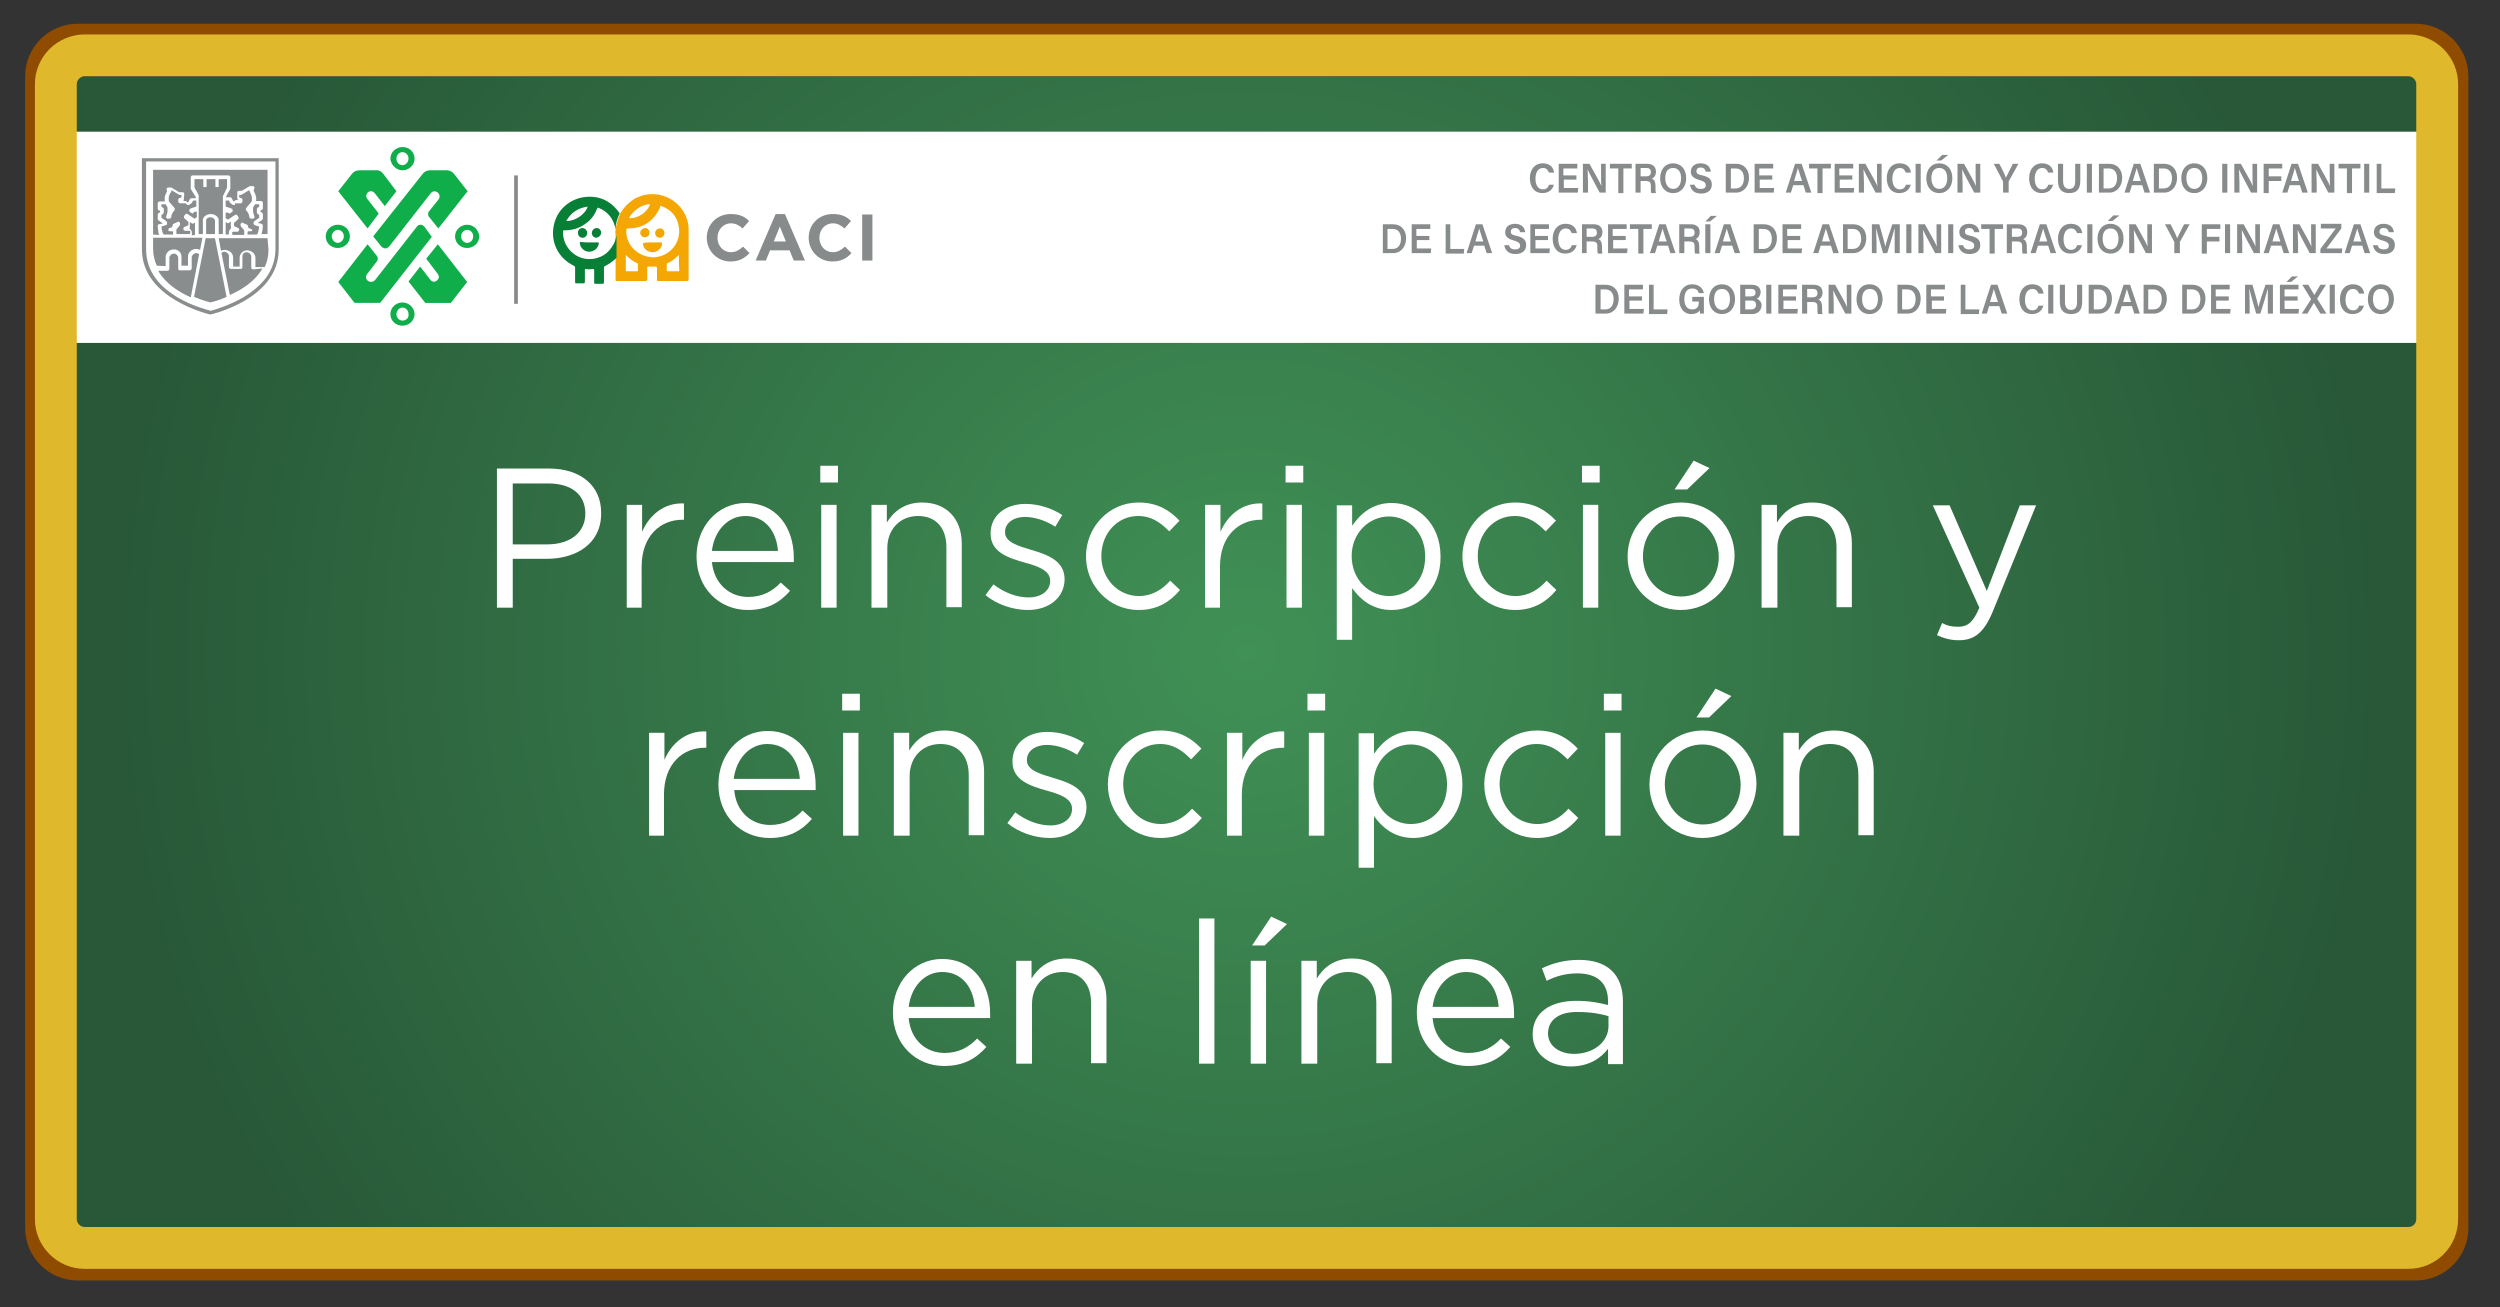 <?xml version="1.0" encoding="utf-8"?>
<!-- Generator: Adobe Illustrator 24.0.1, SVG Export Plug-In . SVG Version: 6.00 Build 0)  -->
<svg version="1.1" id="Capa_1" xmlns="http://www.w3.org/2000/svg" xmlns:xlink="http://www.w3.org/1999/xlink" x="0px" y="0px"
	 viewBox="0 0 537.3 281" style="enable-background:new 0 0 537.3 281;" xml:space="preserve">
<rect x="0" y="0" width="537.3" height="281" fill="#333333" stroke="none"/>
<style type="text/css">
	.st0{fill:none;stroke:#8F4B00;stroke-width:7;stroke-miterlimit:10;}
	.st1{fill:url(#SVGID_1_);}
	.st2{fill:#FFFFFF;}
	.st3{fill:#888B8C;}
	.st4{fill:none;stroke:#E0B82B;stroke-width:9;stroke-miterlimit:10;}
	.st5{fill:#F4A602;}
	.st6{fill:#077F37;}
	.st7{fill:#10AE4B;}
	.st8{fill:#898D8D;}
</style>
<path class="st0" d="M519.2,271.7H16.7c-4.3,0-7.8-3.5-7.8-7.8V16.4c0-4.3,3.5-7.8,7.8-7.8h502.5c4.3,0,7.8,3.5,7.8,7.8v247.6
	C527,268.2,523.5,271.7,519.2,271.7z"/>
<radialGradient id="SVGID_1_" cx="36.448" cy="132.786" r="318.377" gradientTransform="matrix(0.763 0 0 0.731 240.207 43.163)" gradientUnits="userSpaceOnUse">
	<stop  offset="0" style="stop-color:#409156"/>
	<stop  offset="1" style="stop-color:#285838"/>
</radialGradient>
<rect x="16.3" y="16.5" class="st1" width="503.5" height="247.5"/>
<rect x="16.3" y="28.3" class="st2" width="503.5" height="45.4"/>
<g>
	<path class="st3" d="M334,39.5c-0.2,1.1-1,2-2.5,2c-1.8,0-2.7-1.4-2.7-3.2c0-1.7,0.9-3.2,2.8-3.2c1.5,0,2.3,0.9,2.4,2h-1.1
		c-0.2-0.5-0.5-1-1.3-1c-1.1,0-1.6,1.1-1.6,2.3c0,1.1,0.4,2.3,1.6,2.3c0.9,0,1.2-0.6,1.3-1H334z"/>
	<path class="st3" d="M338.9,38.6h-2.8v1.8h3.1l-0.1,1H335v-6.2h4v1h-3v1.5h2.8V38.6z"/>
	<path class="st3" d="M340.2,41.4v-6.2h1.4c0.8,1.4,2.3,4.1,2.6,4.8h0c-0.1-0.7-0.1-1.7-0.1-2.8v-2h1v6.2h-1.3
		c-0.7-1.3-2.3-4.3-2.6-5h0c0,0.6,0.1,1.8,0.1,2.9v2.1H340.2z"/>
	<path class="st3" d="M347.8,36.2H346v-1h4.7v1h-1.8v5.3h-1.1V36.2z"/>
	<path class="st3" d="M352.6,38.8v2.6h-1.1v-6.2h2.5c1.3,0,1.9,0.7,1.9,1.7c0,0.8-0.4,1.3-0.9,1.5c0.4,0.1,0.8,0.5,0.8,1.6v0.3
		c0,0.4,0,0.9,0.1,1.2h-1c-0.1-0.3-0.1-0.7-0.1-1.4v-0.1c0-0.8-0.2-1.1-1.2-1.1H352.6z M352.6,37.9h1.1c0.8,0,1.1-0.3,1.1-0.9
		c0-0.6-0.3-0.9-1-0.9h-1.2V37.9z"/>
	<path class="st3" d="M362.4,38.3c0,1.7-1,3.2-2.8,3.2c-1.8,0-2.8-1.4-2.8-3.2c0-1.8,1-3.2,2.8-3.2
		C361.3,35.1,362.4,36.4,362.4,38.3z M357.9,38.3c0,1.3,0.6,2.3,1.7,2.3c1.2,0,1.7-1.1,1.7-2.3c0-1.2-0.5-2.2-1.7-2.2
		C358.4,36.1,357.9,37,357.9,38.3z"/>
	<path class="st3" d="M364.2,39.6c0.1,0.7,0.6,1,1.3,1c0.8,0,1.1-0.3,1.1-0.8c0-0.5-0.3-0.8-1.3-1.1c-1.5-0.4-1.9-1-1.9-1.8
		c0-1,0.7-1.8,2.1-1.8c1.5,0,2.1,0.9,2.2,1.8h-1.1c-0.1-0.4-0.3-0.9-1.1-0.9c-0.6,0-0.9,0.3-0.9,0.8c0,0.5,0.3,0.7,1.3,0.9
		c1.7,0.4,2,1.1,2,2c0,1.1-0.8,1.9-2.3,1.9c-1.5,0-2.2-0.8-2.4-1.9H364.2z"/>
	<path class="st3" d="M370.9,35.2h2.2c1.7,0,2.8,1.2,2.8,3c0,1.8-1.1,3.2-2.8,3.2h-2.2V35.2z M372,40.5h1c1.2,0,1.8-0.9,1.8-2.2
		c0-1.1-0.5-2.1-1.8-2.1H372V40.5z"/>
	<path class="st3" d="M381,38.6h-2.8v1.8h3.1l-0.1,1h-4.1v-6.2h4v1h-3v1.5h2.8V38.6z"/>
	<path class="st3" d="M385.4,39.8l-0.5,1.6h-1.1l2-6.2h1.4l2.1,6.2h-1.2l-0.5-1.6H385.4z M387.3,38.9c-0.5-1.4-0.7-2.3-0.9-2.8h0
		c-0.1,0.6-0.5,1.6-0.8,2.8H387.3z"/>
	<path class="st3" d="M390.6,36.2h-1.8v-1h4.7v1h-1.8v5.3h-1.1V36.2z"/>
	<path class="st3" d="M398.2,38.6h-2.8v1.8h3.1l-0.1,1h-4.1v-6.2h4v1h-3v1.5h2.8V38.6z"/>
	<path class="st3" d="M399.5,41.4v-6.2h1.4c0.8,1.4,2.3,4.1,2.6,4.8h0c-0.1-0.7-0.1-1.7-0.1-2.8v-2h1v6.2h-1.3
		c-0.7-1.3-2.3-4.3-2.6-5h0c0,0.6,0.1,1.8,0.1,2.9v2.1H399.5z"/>
	<path class="st3" d="M410.7,39.5c-0.2,1.1-1,2-2.5,2c-1.8,0-2.7-1.4-2.7-3.2c0-1.7,0.9-3.2,2.8-3.2c1.5,0,2.3,0.9,2.4,2h-1.1
		c-0.2-0.5-0.5-1-1.3-1c-1.1,0-1.6,1.1-1.6,2.3c0,1.1,0.4,2.3,1.6,2.3c0.9,0,1.2-0.6,1.3-1H410.7z"/>
	<path class="st3" d="M412.8,35.2v6.2h-1.1v-6.2H412.8z"/>
	<path class="st3" d="M419.6,38.3c0,1.7-1,3.2-2.8,3.2c-1.8,0-2.8-1.4-2.8-3.2c0-1.8,1-3.2,2.8-3.2
		C418.5,35.1,419.6,36.4,419.6,38.3z M415.1,38.3c0,1.3,0.6,2.3,1.7,2.3c1.2,0,1.7-1.1,1.7-2.3c0-1.2-0.5-2.2-1.7-2.2
		C415.6,36.1,415.1,37,415.1,38.3z M418.7,33.3l-1.5,1.2h-1l1.2-1.2H418.7z"/>
	<path class="st3" d="M420.7,41.4v-6.2h1.4c0.8,1.4,2.3,4.1,2.6,4.8h0c-0.1-0.7-0.1-1.7-0.1-2.8v-2h1v6.2h-1.3
		c-0.7-1.3-2.3-4.3-2.6-5h0c0,0.6,0.1,1.8,0.1,2.9v2.1H420.7z"/>
	<path class="st3" d="M430.5,41.4v-2.2c0-0.1,0-0.1,0-0.2l-2-3.8h1.2c0.5,1,1.2,2.3,1.4,3c0.3-0.6,1-2,1.5-3h1.2l-2.1,3.8
		c0,0,0,0.1,0,0.2v2.2H430.5z"/>
	<path class="st3" d="M441.3,39.5c-0.2,1.1-1,2-2.5,2c-1.8,0-2.7-1.4-2.7-3.2c0-1.7,0.9-3.2,2.8-3.2c1.5,0,2.3,0.9,2.4,2h-1.1
		c-0.2-0.5-0.5-1-1.3-1c-1.1,0-1.6,1.1-1.6,2.3c0,1.1,0.4,2.3,1.6,2.3c0.9,0,1.2-0.6,1.3-1H441.3z"/>
	<path class="st3" d="M443.4,35.2v3.7c0,1.3,0.6,1.7,1.3,1.7c0.8,0,1.3-0.4,1.3-1.7v-3.7h1.1v3.7c0,2.1-1.1,2.6-2.4,2.6
		c-1.3,0-2.4-0.6-2.4-2.6v-3.7H443.4z"/>
	<path class="st3" d="M449.6,35.2v6.2h-1.1v-6.2H449.6z"/>
	<path class="st3" d="M451.1,35.2h2.2c1.7,0,2.8,1.2,2.8,3c0,1.8-1.1,3.2-2.8,3.2h-2.2V35.2z M452.2,40.5h1c1.2,0,1.8-0.9,1.8-2.2
		c0-1.1-0.5-2.1-1.8-2.1h-1.1V40.5z"/>
	<path class="st3" d="M458.2,39.8l-0.5,1.6h-1.1l2-6.2h1.4l2.1,6.2h-1.2l-0.5-1.6H458.2z M460.1,38.9c-0.5-1.4-0.7-2.3-0.9-2.8h0
		c-0.1,0.6-0.5,1.6-0.8,2.8H460.1z"/>
	<path class="st3" d="M462.9,35.2h2.2c1.7,0,2.8,1.2,2.8,3c0,1.8-1.1,3.2-2.8,3.2h-2.2V35.2z M464,40.5h1c1.2,0,1.8-0.9,1.8-2.2
		c0-1.1-0.5-2.1-1.8-2.1H464V40.5z"/>
	<path class="st3" d="M474.4,38.3c0,1.7-1,3.2-2.8,3.2c-1.8,0-2.8-1.4-2.8-3.2c0-1.8,1-3.2,2.8-3.2
		C473.3,35.1,474.4,36.4,474.4,38.3z M469.9,38.3c0,1.3,0.6,2.3,1.7,2.3c1.2,0,1.7-1.1,1.7-2.3c0-1.2-0.5-2.2-1.7-2.2
		C470.4,36.1,469.9,37,469.9,38.3z"/>
	<path class="st3" d="M478.7,35.2v6.2h-1.1v-6.2H478.7z"/>
	<path class="st3" d="M480.2,41.4v-6.2h1.4c0.8,1.4,2.3,4.1,2.6,4.8h0c-0.1-0.7-0.1-1.7-0.1-2.8v-2h1v6.2h-1.3
		c-0.7-1.3-2.3-4.3-2.6-5h0c0,0.6,0.1,1.8,0.1,2.9v2.1H480.2z"/>
	<path class="st3" d="M486.5,35.2h4v1h-2.9v1.7h2.7v1h-2.7v2.6h-1.1V35.2z"/>
	<path class="st3" d="M492.1,39.8l-0.5,1.6h-1.1l2-6.2h1.4l2.1,6.2h-1.2l-0.5-1.6H492.1z M494.1,38.9c-0.5-1.4-0.7-2.3-0.9-2.8h0
		c-0.1,0.6-0.5,1.6-0.8,2.8H494.1z"/>
	<path class="st3" d="M496.8,41.4v-6.2h1.4c0.8,1.4,2.3,4.1,2.6,4.8h0c-0.1-0.7-0.1-1.7-0.1-2.8v-2h1v6.2h-1.3
		c-0.7-1.3-2.3-4.3-2.6-5h0c0,0.6,0.1,1.8,0.1,2.9v2.1H496.8z"/>
	<path class="st3" d="M504.4,36.2h-1.8v-1h4.7v1h-1.8v5.3h-1.1V36.2z"/>
	<path class="st3" d="M509.2,35.2v6.2h-1.1v-6.2H509.2z"/>
	<path class="st3" d="M510.7,35.2h1.1v5.3h3l-0.1,1h-3.9V35.2z"/>
	<path class="st3" d="M297.2,48.2h2.2c1.7,0,2.8,1.2,2.8,3c0,1.8-1.1,3.2-2.8,3.2h-2.2V48.2z M298.3,53.5h1c1.2,0,1.8-0.9,1.8-2.2
		c0-1.1-0.5-2.1-1.8-2.1h-1.1V53.5z"/>
	<path class="st3" d="M307.3,51.6h-2.8v1.8h3.1l-0.1,1h-4.1v-6.2h4v1h-3v1.5h2.8V51.6z"/>
	<path class="st3" d="M310.6,48.2h1.1v5.3h3l-0.1,1h-3.9V48.2z"/>
	<path class="st3" d="M316.8,52.8l-0.5,1.6h-1.1l2-6.2h1.4l2.1,6.2h-1.2l-0.5-1.6H316.8z M318.8,51.9c-0.5-1.4-0.7-2.3-0.9-2.8h0
		c-0.1,0.6-0.5,1.6-0.8,2.8H318.8z"/>
	<path class="st3" d="M324.3,52.6c0.1,0.7,0.6,1,1.3,1c0.8,0,1.1-0.3,1.1-0.8c0-0.5-0.3-0.8-1.3-1.1c-1.5-0.4-1.9-1-1.9-1.8
		c0-1,0.7-1.8,2.1-1.8c1.5,0,2.1,0.9,2.2,1.8h-1.1c-0.1-0.4-0.3-0.9-1.1-0.9c-0.6,0-0.9,0.3-0.9,0.8c0,0.5,0.3,0.7,1.3,0.9
		c1.7,0.4,2,1.1,2,2c0,1.1-0.8,1.9-2.3,1.9c-1.5,0-2.2-0.8-2.4-1.9H324.3z"/>
	<path class="st3" d="M332.8,51.6h-2.8v1.8h3.1l-0.1,1h-4.1v-6.2h4v1h-3v1.5h2.8V51.6z"/>
	<path class="st3" d="M338.9,52.5c-0.2,1.1-1,2-2.5,2c-1.8,0-2.7-1.4-2.7-3.2c0-1.7,0.9-3.2,2.8-3.2c1.5,0,2.3,0.9,2.4,2h-1.1
		c-0.2-0.5-0.5-1-1.3-1c-1.1,0-1.6,1.1-1.6,2.3c0,1.1,0.4,2.3,1.6,2.3c0.9,0,1.2-0.6,1.3-1H338.9z"/>
	<path class="st3" d="M341,51.8v2.6H340v-6.2h2.5c1.3,0,1.9,0.7,1.9,1.7c0,0.8-0.4,1.3-0.9,1.5c0.4,0.1,0.8,0.5,0.8,1.6v0.3
		c0,0.4,0,0.9,0.1,1.2h-1c-0.1-0.3-0.1-0.7-0.1-1.4v-0.1c0-0.8-0.2-1.1-1.2-1.1H341z M341,50.9h1.1c0.8,0,1.1-0.3,1.1-0.9
		c0-0.6-0.3-0.9-1-0.9H341V50.9z"/>
	<path class="st3" d="M349.5,51.6h-2.8v1.8h3.1l-0.1,1h-4.1v-6.2h4v1h-3v1.5h2.8V51.6z"/>
	<path class="st3" d="M352.1,49.2h-1.8v-1h4.7v1h-1.8v5.3h-1.1V49.2z"/>
	<path class="st3" d="M356.2,52.8l-0.5,1.6h-1.1l2-6.2h1.4l2.1,6.2H359l-0.5-1.6H356.2z M358.2,51.9c-0.5-1.4-0.7-2.3-0.9-2.8h0
		c-0.1,0.6-0.5,1.6-0.8,2.8H358.2z"/>
	<path class="st3" d="M362,51.8v2.6h-1.1v-6.2h2.5c1.3,0,1.9,0.7,1.9,1.7c0,0.8-0.4,1.3-0.9,1.5c0.4,0.1,0.8,0.5,0.8,1.6v0.3
		c0,0.4,0,0.9,0.1,1.2h-1c-0.1-0.3-0.1-0.7-0.1-1.4v-0.1c0-0.8-0.2-1.1-1.2-1.1H362z M362,50.9h1.1c0.8,0,1.1-0.3,1.1-0.9
		c0-0.6-0.3-0.9-1-0.9H362V50.9z"/>
	<path class="st3" d="M367.6,48.2v6.2h-1.1v-6.2H367.6z M369,46.4l-1.5,1.2h-1l1.2-1.2H369z"/>
	<path class="st3" d="M370.1,52.8l-0.5,1.6h-1.1l2-6.2h1.4l2.1,6.2h-1.2l-0.5-1.6H370.1z M372,51.9c-0.5-1.4-0.7-2.3-0.9-2.8h0
		c-0.1,0.6-0.5,1.6-0.8,2.8H372z"/>
	<path class="st3" d="M376.9,48.2h2.2c1.7,0,2.8,1.2,2.8,3c0,1.8-1.1,3.2-2.8,3.2h-2.2V48.2z M378,53.5h1c1.2,0,1.8-0.9,1.8-2.2
		c0-1.1-0.5-2.1-1.8-2.1H378V53.5z"/>
	<path class="st3" d="M387,51.6h-2.8v1.8h3.1l-0.1,1h-4.1v-6.2h4v1h-3v1.5h2.8V51.6z"/>
	<path class="st3" d="M391.3,52.8l-0.5,1.6h-1.1l2-6.2h1.4l2.1,6.2h-1.2l-0.5-1.6H391.3z M393.3,51.9c-0.5-1.4-0.7-2.3-0.9-2.8h0
		c-0.1,0.6-0.5,1.6-0.8,2.8H393.3z"/>
	<path class="st3" d="M396.1,48.2h2.2c1.7,0,2.8,1.2,2.8,3c0,1.8-1.1,3.2-2.8,3.2h-2.2V48.2z M397.2,53.5h1c1.2,0,1.8-0.9,1.8-2.2
		c0-1.1-0.5-2.1-1.8-2.1h-1.1V53.5z"/>
	<path class="st3" d="M407.2,52c0-1.1,0-2.3,0-3h0c-0.3,1.2-1,3.5-1.6,5.4h-0.9c-0.5-1.7-1.2-4.2-1.5-5.4h0c0,0.7,0.1,2,0.1,3.1v2.3
		h-1v-6.2h1.6c0.5,1.7,1.1,3.9,1.3,4.8h0c0.1-0.7,0.9-3.1,1.5-4.8h1.6v6.2h-1.1V52z"/>
	<path class="st3" d="M410.8,48.2v6.2h-1.1v-6.2H410.8z"/>
	<path class="st3" d="M412.3,54.4v-6.2h1.4c0.8,1.4,2.3,4.1,2.6,4.8h0c-0.1-0.7-0.1-1.7-0.1-2.8v-2h1v6.2h-1.3
		c-0.7-1.3-2.3-4.3-2.6-5h0c0,0.6,0.1,1.8,0.1,2.9v2.1H412.3z"/>
	<path class="st3" d="M419.8,48.2v6.2h-1.1v-6.2H419.8z"/>
	<path class="st3" d="M421.9,52.6c0.1,0.7,0.6,1,1.3,1c0.8,0,1.1-0.3,1.1-0.8c0-0.5-0.3-0.8-1.3-1.1c-1.5-0.4-1.9-1-1.9-1.8
		c0-1,0.7-1.8,2.1-1.8c1.5,0,2.1,0.9,2.2,1.8h-1.1c-0.1-0.4-0.3-0.9-1.1-0.9c-0.6,0-0.9,0.3-0.9,0.8c0,0.5,0.3,0.7,1.3,0.9
		c1.7,0.4,2,1.1,2,2c0,1.1-0.8,1.9-2.3,1.9c-1.5,0-2.2-0.8-2.4-1.9H421.9z"/>
	<path class="st3" d="M427.6,49.2h-1.8v-1h4.7v1h-1.8v5.3h-1.1V49.2z"/>
	<path class="st3" d="M432.4,51.8v2.6h-1.1v-6.2h2.5c1.3,0,1.9,0.7,1.9,1.7c0,0.8-0.4,1.3-0.9,1.5c0.4,0.1,0.8,0.5,0.8,1.6v0.3
		c0,0.4,0,0.9,0.1,1.2h-1c-0.1-0.3-0.1-0.7-0.1-1.4v-0.1c0-0.8-0.2-1.1-1.2-1.1H432.4z M432.4,50.9h1.1c0.8,0,1.1-0.3,1.1-0.9
		c0-0.6-0.3-0.9-1-0.9h-1.2V50.9z"/>
	<path class="st3" d="M438,52.8l-0.5,1.6h-1.1l2-6.2h1.4l2.1,6.2h-1.2l-0.5-1.6H438z M440,51.9c-0.5-1.4-0.7-2.3-0.9-2.8h0
		c-0.1,0.6-0.5,1.6-0.8,2.8H440z"/>
	<path class="st3" d="M447.5,52.5c-0.2,1.1-1,2-2.5,2c-1.8,0-2.7-1.4-2.7-3.2c0-1.7,0.9-3.2,2.8-3.2c1.5,0,2.3,0.9,2.4,2h-1.1
		c-0.2-0.5-0.5-1-1.3-1c-1.1,0-1.6,1.1-1.6,2.3c0,1.1,0.4,2.3,1.6,2.3c0.9,0,1.2-0.6,1.3-1H447.5z"/>
	<path class="st3" d="M449.7,48.2v6.2h-1.1v-6.2H449.7z"/>
	<path class="st3" d="M456.4,51.3c0,1.7-1,3.2-2.8,3.2c-1.8,0-2.8-1.4-2.8-3.2c0-1.8,1-3.2,2.8-3.2
		C455.3,48.1,456.4,49.4,456.4,51.3z M451.9,51.3c0,1.3,0.6,2.3,1.7,2.3c1.2,0,1.7-1.1,1.7-2.3c0-1.2-0.5-2.2-1.7-2.2
		C452.4,49.1,451.9,50,451.9,51.3z M455.5,46.3l-1.5,1.2h-1l1.2-1.2H455.5z"/>
	<path class="st3" d="M457.6,54.4v-6.2h1.4c0.8,1.4,2.3,4.1,2.6,4.8h0c-0.1-0.7-0.1-1.7-0.1-2.8v-2h1v6.2h-1.3
		c-0.7-1.3-2.3-4.3-2.6-5h0c0,0.6,0.1,1.8,0.1,2.9v2.1H457.6z"/>
	<path class="st3" d="M467.3,54.4v-2.2c0-0.1,0-0.1,0-0.2l-2-3.8h1.2c0.5,1,1.2,2.3,1.4,3c0.3-0.6,1-2,1.5-3h1.2l-2.1,3.8
		c0,0,0,0.1,0,0.2v2.2H467.3z"/>
	<path class="st3" d="M473.2,48.2h4v1h-2.9v1.7h2.7v1h-2.7v2.6h-1.1V48.2z"/>
	<path class="st3" d="M479.3,48.2v6.2h-1.1v-6.2H479.3z"/>
	<path class="st3" d="M480.8,54.4v-6.2h1.4c0.8,1.4,2.3,4.1,2.6,4.8h0c-0.1-0.7-0.1-1.7-0.1-2.8v-2h1v6.2h-1.3
		c-0.7-1.3-2.3-4.3-2.6-5h0c0,0.6,0.1,1.8,0.1,2.9v2.1H480.8z"/>
	<path class="st3" d="M488.1,52.8l-0.5,1.6h-1.1l2-6.2h1.4l2.1,6.2h-1.2l-0.5-1.6H488.1z M490.1,51.9c-0.5-1.4-0.7-2.3-0.9-2.8h0
		c-0.1,0.6-0.5,1.6-0.8,2.8H490.1z"/>
	<path class="st3" d="M492.8,54.4v-6.2h1.4c0.8,1.4,2.3,4.1,2.6,4.8h0c-0.1-0.7-0.1-1.7-0.1-2.8v-2h1v6.2h-1.3
		c-0.7-1.3-2.3-4.3-2.6-5h0c0,0.6,0.1,1.8,0.1,2.9v2.1H492.8z"/>
	<path class="st3" d="M498.7,53.5l3.3-4.4h-3.2v-1h4.4v1l-3.2,4.3h3.4l-0.1,1h-4.6V53.5z"/>
	<path class="st3" d="M505.5,52.8l-0.5,1.6h-1.1l2-6.2h1.4l2.1,6.2h-1.2l-0.5-1.6H505.5z M507.5,51.9c-0.5-1.4-0.7-2.3-0.9-2.8h0
		c-0.1,0.6-0.5,1.6-0.8,2.8H507.5z"/>
	<path class="st3" d="M511,52.6c0.1,0.7,0.6,1,1.3,1c0.8,0,1.1-0.3,1.1-0.8c0-0.5-0.3-0.8-1.3-1.1c-1.5-0.4-1.9-1-1.9-1.8
		c0-1,0.7-1.8,2.1-1.8c1.5,0,2.1,0.9,2.2,1.8h-1.1c-0.1-0.4-0.3-0.9-1.1-0.9c-0.6,0-0.9,0.3-0.9,0.8c0,0.5,0.3,0.7,1.3,0.9
		c1.7,0.4,2,1.1,2,2c0,1.1-0.8,1.9-2.3,1.9c-1.5,0-2.2-0.8-2.4-1.9H511z"/>
	<path class="st3" d="M342.9,61.2h2.2c1.7,0,2.8,1.2,2.8,3c0,1.8-1.1,3.2-2.8,3.2h-2.2V61.2z M344,66.5h1c1.2,0,1.8-0.9,1.8-2.2
		c0-1.1-0.5-2.1-1.8-2.1H344V66.5z"/>
	<path class="st3" d="M353,64.6h-2.8v1.8h3.1l-0.1,1h-4.1v-6.2h4v1h-3v1.5h2.8V64.6z"/>
	<path class="st3" d="M354.3,61.2h1.1v5.3h3l-0.1,1h-3.9V61.2z"/>
	<path class="st3" d="M366.2,67.4h-0.8c0-0.2-0.1-0.4-0.1-0.7c-0.3,0.5-0.9,0.8-1.8,0.8c-1.7,0-2.6-1.4-2.6-3.1c0-1.9,1-3.3,2.8-3.3
		c1.5,0,2.3,0.9,2.5,1.9h-1.1c-0.1-0.5-0.5-1-1.4-1c-1.3,0-1.7,1.1-1.7,2.3c0,1.1,0.4,2.2,1.7,2.2c1.2,0,1.4-0.8,1.4-1.6v-0.1h-1.4
		v-1h2.5V67.4z"/>
	<path class="st3" d="M372.9,64.3c0,1.7-1,3.2-2.8,3.2c-1.8,0-2.8-1.4-2.8-3.2c0-1.8,1-3.2,2.8-3.2
		C371.8,61.1,372.9,62.4,372.9,64.3z M368.4,64.3c0,1.3,0.6,2.3,1.7,2.3c1.2,0,1.7-1.1,1.7-2.3c0-1.2-0.5-2.2-1.7-2.2
		C368.9,62.1,368.4,63,368.4,64.3z"/>
	<path class="st3" d="M374,61.2h2.5c1.4,0,1.9,0.8,1.9,1.6c0,0.7-0.4,1.2-0.8,1.4c0.4,0.2,1,0.6,1,1.4c0,1.1-0.8,1.9-2,1.9H374V61.2
		z M376.3,63.7c0.7,0,1-0.3,1-0.8c0-0.5-0.3-0.8-0.9-0.8h-1.3v1.6H376.3z M375.1,66.5h1.2c0.7,0,1.1-0.3,1.1-1
		c0-0.6-0.3-0.9-1.1-0.9h-1.2V66.5z"/>
	<path class="st3" d="M380.7,61.2v6.2h-1.1v-6.2H380.7z"/>
	<path class="st3" d="M386.1,64.6h-2.8v1.8h3.1l-0.1,1h-4.1v-6.2h4v1h-3v1.5h2.8V64.6z"/>
	<path class="st3" d="M388.4,64.8v2.6h-1.1v-6.2h2.5c1.3,0,1.9,0.7,1.9,1.7c0,0.8-0.4,1.3-0.9,1.5c0.4,0.1,0.8,0.5,0.8,1.6v0.3
		c0,0.4,0,0.9,0.1,1.2h-1c-0.1-0.3-0.1-0.7-0.1-1.4v-0.1c0-0.8-0.2-1.1-1.2-1.1H388.4z M388.4,63.9h1.1c0.8,0,1.1-0.3,1.1-0.9
		c0-0.6-0.3-0.9-1-0.9h-1.2V63.9z"/>
	<path class="st3" d="M393,67.4v-6.2h1.4c0.8,1.4,2.3,4.1,2.6,4.8h0c-0.1-0.7-0.1-1.7-0.1-2.8v-2h1v6.2h-1.3c-0.7-1.3-2.3-4.3-2.6-5
		h0c0,0.6,0.1,1.8,0.1,2.9v2.1H393z"/>
	<path class="st3" d="M404.6,64.3c0,1.7-1,3.2-2.8,3.2c-1.8,0-2.8-1.4-2.8-3.2c0-1.8,1-3.2,2.8-3.2
		C403.6,61.1,404.6,62.4,404.6,64.3z M400.2,64.3c0,1.3,0.6,2.3,1.7,2.3c1.2,0,1.7-1.1,1.7-2.3c0-1.2-0.5-2.2-1.7-2.2
		C400.7,62.1,400.2,63,400.2,64.3z"/>
	<path class="st3" d="M407.8,61.2h2.2c1.7,0,2.8,1.2,2.8,3c0,1.8-1.1,3.2-2.8,3.2h-2.2V61.2z M408.9,66.5h1c1.2,0,1.8-0.9,1.8-2.2
		c0-1.1-0.5-2.1-1.8-2.1h-1.1V66.5z"/>
	<path class="st3" d="M418,64.6h-2.8v1.8h3.1l-0.1,1H414v-6.2h4v1h-3v1.5h2.8V64.6z"/>
	<path class="st3" d="M421.3,61.2h1.1v5.3h3l-0.1,1h-3.9V61.2z"/>
	<path class="st3" d="M427.5,65.8l-0.5,1.6h-1.1l2-6.2h1.4l2.1,6.2h-1.2l-0.5-1.6H427.5z M429.4,64.9c-0.5-1.4-0.7-2.3-0.9-2.8h0
		c-0.1,0.6-0.5,1.6-0.8,2.8H429.4z"/>
	<path class="st3" d="M439.2,65.5c-0.2,1.1-1,2-2.5,2c-1.8,0-2.7-1.4-2.7-3.2c0-1.7,0.9-3.2,2.8-3.2c1.5,0,2.3,0.9,2.4,2h-1.1
		c-0.2-0.5-0.5-1-1.3-1c-1.1,0-1.6,1.1-1.6,2.3c0,1.1,0.4,2.3,1.6,2.3c0.9,0,1.2-0.6,1.3-1H439.2z"/>
	<path class="st3" d="M441.3,61.2v6.2h-1.1v-6.2H441.3z"/>
	<path class="st3" d="M443.8,61.2v3.7c0,1.3,0.6,1.7,1.3,1.7c0.8,0,1.3-0.4,1.3-1.7v-3.7h1.1v3.7c0,2.1-1.1,2.6-2.4,2.6
		c-1.3,0-2.4-0.6-2.4-2.6v-3.7H443.8z"/>
	<path class="st3" d="M448.9,61.2h2.2c1.7,0,2.8,1.2,2.8,3c0,1.8-1.1,3.2-2.8,3.2h-2.2V61.2z M450,66.5h1c1.2,0,1.8-0.9,1.8-2.2
		c0-1.1-0.5-2.1-1.8-2.1H450V66.5z"/>
	<path class="st3" d="M456,65.8l-0.5,1.6h-1.1l2-6.2h1.4l2.1,6.2h-1.2l-0.5-1.6H456z M458,64.9c-0.5-1.4-0.7-2.3-0.9-2.8h0
		c-0.1,0.6-0.5,1.6-0.8,2.8H458z"/>
	<path class="st3" d="M460.7,61.2h2.2c1.7,0,2.8,1.2,2.8,3c0,1.8-1.1,3.2-2.8,3.2h-2.2V61.2z M461.8,66.5h1c1.2,0,1.8-0.9,1.8-2.2
		c0-1.1-0.5-2.1-1.8-2.1h-1.1V66.5z"/>
	<path class="st3" d="M469,61.2h2.2c1.7,0,2.8,1.2,2.8,3c0,1.8-1.1,3.2-2.8,3.2H469V61.2z M470.1,66.5h1c1.2,0,1.8-0.9,1.8-2.2
		c0-1.1-0.5-2.1-1.8-2.1h-1.1V66.5z"/>
	<path class="st3" d="M479.1,64.6h-2.8v1.8h3.1l-0.1,1h-4.1v-6.2h4v1h-3v1.5h2.8V64.6z"/>
	<path class="st3" d="M487.4,65c0-1.1,0-2.3,0-3h0c-0.3,1.2-1,3.5-1.6,5.4h-0.9c-0.5-1.7-1.2-4.2-1.5-5.4h0c0,0.7,0.1,2,0.1,3.1v2.3
		h-1v-6.2h1.6c0.5,1.7,1.1,3.9,1.3,4.8h0c0.1-0.7,0.9-3.1,1.5-4.8h1.6v6.2h-1.1V65z"/>
	<path class="st3" d="M493.9,64.6H491v1.8h3.1l-0.1,1H490v-6.2h4v1h-3v1.5h2.8V64.6z M493.9,59.4l-1.5,1.2h-1l1.2-1.2H493.9z"/>
	<path class="st3" d="M498.7,67.4l-1.4-2.3h0l-1.4,2.3h-1.2l2-3.1l-1.9-3.1h1.3l1.3,2.2h0l1.3-2.2h1.2l-1.9,3l2,3.2H498.7z"/>
	<path class="st3" d="M501.8,61.2v6.2h-1.1v-6.2H501.8z"/>
	<path class="st3" d="M508.1,65.5c-0.2,1.1-1,2-2.5,2c-1.8,0-2.7-1.4-2.7-3.2c0-1.7,0.9-3.2,2.8-3.2c1.5,0,2.3,0.9,2.4,2H507
		c-0.2-0.5-0.5-1-1.3-1c-1.1,0-1.6,1.1-1.6,2.3c0,1.1,0.4,2.3,1.6,2.3c0.9,0,1.2-0.6,1.3-1H508.1z"/>
	<path class="st3" d="M514.5,64.3c0,1.7-1,3.2-2.8,3.2c-1.8,0-2.8-1.4-2.8-3.2c0-1.8,1-3.2,2.8-3.2
		C513.4,61.1,514.5,62.4,514.5,64.3z M510,64.3c0,1.3,0.6,2.3,1.7,2.3c1.2,0,1.7-1.1,1.7-2.3c0-1.2-0.5-2.2-1.7-2.2
		C510.5,62.1,510,63,510,64.3z"/>
</g>
<path class="st4" d="M517.6,268.2H18.2c-3.4,0-6.2-2.8-6.2-6.2V18.1c0-3.4,2.8-6.2,6.2-6.2h499.4c3.4,0,6.2,2.8,6.2,6.2V262
	C523.8,265.4,521.1,268.2,517.6,268.2z"/>
<g>
	<path class="st2" d="M117.5,120.1h-7.3v10.5h-3.4v-29.9h11.2c6.7,0,11.2,3.6,11.2,9.5C129.3,116.8,123.9,120.1,117.5,120.1z
		 M117.8,103.9h-7.6V117h7.4c5,0,8.2-2.6,8.2-6.6C125.8,106.1,122.6,103.9,117.8,103.9z"/>
	<path class="st2" d="M138,130.6h-3.3v-22.1h3.3v5.8c1.6-3.7,4.8-6.3,9-6.1v3.5h-0.3c-4.8,0-8.8,3.5-8.8,10.1V130.6z"/>
	<path class="st2" d="M160.8,128.3c3,0,5.2-1.2,7-3.1l2,1.8c-2.2,2.5-4.9,4.1-9.1,4.1c-6.1,0-11-4.7-11-11.5
		c0-6.4,4.5-11.5,10.6-11.5c6.5,0,10.3,5.2,10.3,11.7c0,0.3,0,0.6,0,1H153C153.5,125.6,156.9,128.3,160.8,128.3z M167.2,118.4
		c-0.3-4-2.6-7.5-7-7.5c-3.8,0-6.7,3.2-7.2,7.5H167.2z"/>
	<path class="st2" d="M176.3,103.7v-3.6h3.8v3.6H176.3z M176.5,130.6v-22.1h3.3v22.1H176.5z"/>
	<path class="st2" d="M190.6,130.6h-3.3v-22.1h3.3v3.8c1.5-2.4,3.8-4.3,7.6-4.3c5.3,0,8.5,3.6,8.5,8.8v13.7h-3.3v-12.9
		c0-4.1-2.2-6.7-6.1-6.7c-3.8,0-6.6,2.8-6.6,6.9V130.6z"/>
	<path class="st2" d="M220.9,131.1c-3.2,0-6.7-1.2-9.1-3.2l1.7-2.3c2.4,1.8,5,2.8,7.6,2.8c2.6,0,4.6-1.4,4.6-3.5v-0.1
		c0-2.2-2.6-3.1-5.5-3.9c-3.5-1-7.3-2.2-7.3-6.2v-0.1c0-3.8,3.2-6.3,7.5-6.3c2.7,0,5.7,0.9,7.9,2.4l-1.5,2.5c-2-1.3-4.4-2.1-6.5-2.1
		c-2.6,0-4.3,1.4-4.3,3.2v0.1c0,2.1,2.7,2.9,5.7,3.8c3.4,1,7.1,2.3,7.1,6.3v0.1C228.7,128.6,225.3,131.1,220.9,131.1z"/>
	<path class="st2" d="M244.7,131.1c-6.4,0-11.3-5.3-11.3-11.5c0-6.3,4.9-11.6,11.3-11.6c4.2,0,6.8,1.8,8.8,3.9l-2.2,2.3
		c-1.8-1.8-3.7-3.3-6.7-3.3c-4.5,0-7.9,3.8-7.9,8.6c0,4.8,3.5,8.6,8.1,8.6c2.8,0,5-1.4,6.7-3.3l2.1,2
		C251.5,129.3,248.8,131.1,244.7,131.1z"/>
	<path class="st2" d="M262.3,130.6H259v-22.1h3.3v5.8c1.6-3.7,4.8-6.3,9-6.1v3.5h-0.3c-4.8,0-8.8,3.5-8.8,10.1V130.6z"/>
	<path class="st2" d="M276.3,103.7v-3.6h3.8v3.6H276.3z M276.5,130.6v-22.1h3.3v22.1H276.5z"/>
	<path class="st2" d="M299.1,131.1c-4.1,0-6.7-2.2-8.5-4.7v11.1h-3.3v-28.9h3.3v4.4c1.8-2.6,4.4-4.9,8.5-4.9
		c5.3,0,10.5,4.2,10.5,11.5C309.7,126.8,304.5,131.1,299.1,131.1z M298.5,111c-4.1,0-8,3.4-8,8.5c0,5.2,3.9,8.6,8,8.6
		c4.3,0,7.8-3.2,7.8-8.5C306.3,114.4,302.7,111,298.5,111z"/>
	<path class="st2" d="M325.6,131.1c-6.4,0-11.3-5.3-11.3-11.5c0-6.3,4.9-11.6,11.3-11.6c4.2,0,6.8,1.8,8.8,3.9l-2.2,2.3
		c-1.8-1.8-3.7-3.3-6.7-3.3c-4.5,0-7.9,3.8-7.9,8.6c0,4.8,3.5,8.6,8.1,8.6c2.8,0,5-1.4,6.7-3.3l2.1,2
		C332.4,129.3,329.7,131.1,325.6,131.1z"/>
	<path class="st2" d="M340,103.7v-3.6h3.8v3.6H340z M340.2,130.6v-22.1h3.3v22.1H340.2z"/>
	<path class="st2" d="M361.2,131.1c-6.6,0-11.4-5.2-11.4-11.5c0-6.3,4.9-11.6,11.5-11.6c6.6,0,11.5,5.2,11.5,11.5
		C372.7,125.8,367.8,131.1,361.2,131.1z M361.2,111c-4.8,0-8.1,3.8-8.1,8.6c0,4.8,3.5,8.6,8.2,8.6c4.8,0,8.1-3.8,8.1-8.5
		C369.4,114.8,365.8,111,361.2,111z M359.9,105.2L364,99l3.4,1.6l-4.8,4.6H359.9z"/>
	<path class="st2" d="M381.9,130.6h-3.3v-22.1h3.3v3.8c1.5-2.4,3.8-4.3,7.6-4.3c5.3,0,8.5,3.6,8.5,8.8v13.7h-3.3v-12.9
		c0-4.1-2.2-6.7-6.1-6.7c-3.8,0-6.6,2.8-6.6,6.9V130.6z"/>
	<path class="st2" d="M428.3,131.4c-1.9,4.6-4,6.2-7.3,6.2c-1.8,0-3.2-0.4-4.7-1.1l1.1-2.6c1.1,0.6,2,0.8,3.5,0.8c2,0,3.2-1,4.5-4.1
		l-10-22h3.6l8,18.4l7.1-18.4h3.5L428.3,131.4z"/>
	<path class="st2" d="M142.8,179.6h-3.3v-22.1h3.3v5.8c1.6-3.7,4.8-6.3,9-6.1v3.5h-0.3c-4.8,0-8.8,3.5-8.8,10.1V179.6z"/>
	<path class="st2" d="M165.5,177.3c3,0,5.2-1.2,7-3.1l2,1.8c-2.2,2.5-4.9,4.1-9.1,4.1c-6.1,0-11-4.7-11-11.5
		c0-6.4,4.5-11.5,10.6-11.5c6.5,0,10.3,5.2,10.3,11.7c0,0.3,0,0.6,0,1h-17.5C158.2,174.6,161.6,177.3,165.5,177.3z M171.9,167.4
		c-0.3-4-2.6-7.5-7-7.5c-3.8,0-6.7,3.2-7.2,7.5H171.9z"/>
	<path class="st2" d="M181,152.7v-3.6h3.8v3.6H181z M181.2,179.6v-22.1h3.3v22.1H181.2z"/>
	<path class="st2" d="M195.4,179.6h-3.3v-22.1h3.3v3.8c1.5-2.4,3.8-4.3,7.6-4.3c5.3,0,8.5,3.6,8.5,8.8v13.7h-3.3v-12.9
		c0-4.1-2.2-6.7-6.1-6.7c-3.8,0-6.6,2.8-6.6,6.9V179.6z"/>
	<path class="st2" d="M225.6,180.1c-3.2,0-6.7-1.2-9.1-3.2l1.7-2.3c2.4,1.8,5,2.8,7.6,2.8c2.6,0,4.6-1.4,4.6-3.5v-0.1
		c0-2.2-2.6-3.1-5.5-3.9c-3.5-1-7.3-2.2-7.3-6.2v-0.1c0-3.8,3.2-6.3,7.5-6.3c2.7,0,5.7,0.9,7.9,2.4l-1.5,2.5c-2-1.3-4.4-2.1-6.5-2.1
		c-2.6,0-4.3,1.4-4.3,3.2v0.1c0,2.1,2.7,2.9,5.7,3.8c3.4,1,7.1,2.3,7.1,6.3v0.1C233.4,177.6,230,180.1,225.6,180.1z"/>
	<path class="st2" d="M249.4,180.1c-6.4,0-11.3-5.3-11.3-11.5c0-6.3,4.9-11.6,11.3-11.6c4.2,0,6.8,1.8,8.8,3.9l-2.2,2.3
		c-1.8-1.8-3.7-3.3-6.7-3.3c-4.5,0-7.9,3.8-7.9,8.6c0,4.8,3.5,8.6,8.1,8.6c2.8,0,5-1.4,6.7-3.3l2.1,2
		C256.2,178.3,253.6,180.1,249.4,180.1z"/>
	<path class="st2" d="M267,179.6h-3.3v-22.1h3.3v5.8c1.6-3.7,4.8-6.3,9-6.1v3.5h-0.3c-4.8,0-8.8,3.5-8.8,10.1V179.6z"/>
	<path class="st2" d="M281,152.7v-3.6h3.8v3.6H281z M281.3,179.6v-22.1h3.3v22.1H281.3z"/>
	<path class="st2" d="M303.8,180.1c-4.1,0-6.7-2.2-8.5-4.7v11.1h-3.3v-28.9h3.3v4.4c1.8-2.6,4.4-4.9,8.5-4.9
		c5.3,0,10.5,4.2,10.5,11.5C314.4,175.8,309.2,180.1,303.8,180.1z M303.2,160c-4.1,0-8,3.4-8,8.5c0,5.2,3.9,8.6,8,8.6
		c4.3,0,7.8-3.2,7.8-8.5C311,163.4,307.4,160,303.2,160z"/>
	<path class="st2" d="M330.3,180.1c-6.4,0-11.3-5.3-11.3-11.5c0-6.3,4.9-11.6,11.3-11.6c4.2,0,6.8,1.8,8.8,3.9l-2.2,2.3
		c-1.8-1.8-3.7-3.3-6.7-3.3c-4.5,0-7.9,3.8-7.9,8.6c0,4.8,3.5,8.6,8.1,8.6c2.8,0,5-1.4,6.7-3.3l2.1,2
		C337.1,178.3,334.5,180.1,330.3,180.1z"/>
	<path class="st2" d="M344.7,152.7v-3.6h3.8v3.6H344.7z M345,179.6v-22.1h3.3v22.1H345z"/>
	<path class="st2" d="M365.9,180.1c-6.6,0-11.4-5.2-11.4-11.5c0-6.3,4.9-11.6,11.5-11.6c6.6,0,11.5,5.2,11.5,11.5
		C377.4,174.8,372.5,180.1,365.9,180.1z M365.9,160c-4.8,0-8.1,3.8-8.1,8.6c0,4.8,3.5,8.6,8.2,8.6c4.8,0,8.1-3.8,8.1-8.5
		C374.1,163.8,370.5,160,365.9,160z M364.6,154.2l4.1-6.2l3.4,1.6l-4.8,4.6H364.6z"/>
	<path class="st2" d="M386.6,179.6h-3.3v-22.1h3.3v3.8c1.5-2.4,3.8-4.3,7.6-4.3c5.3,0,8.5,3.6,8.5,8.8v13.7h-3.3v-12.9
		c0-4.1-2.2-6.7-6.1-6.7c-3.8,0-6.6,2.8-6.6,6.9V179.6z"/>
	<path class="st2" d="M203,226.3c3,0,5.2-1.2,7-3.1l2,1.8c-2.2,2.5-4.9,4.1-9.1,4.1c-6.1,0-11-4.7-11-11.5c0-6.4,4.5-11.5,10.6-11.5
		c6.5,0,10.3,5.2,10.3,11.7c0,0.3,0,0.6,0,1h-17.5C195.7,223.6,199.1,226.3,203,226.3z M209.5,216.4c-0.3-4-2.6-7.5-7-7.5
		c-3.8,0-6.7,3.2-7.2,7.5H209.5z"/>
	<path class="st2" d="M221.7,228.6h-3.3v-22.1h3.3v3.8c1.5-2.4,3.8-4.3,7.6-4.3c5.3,0,8.5,3.6,8.5,8.8v13.7h-3.3v-12.9
		c0-4.1-2.2-6.7-6.1-6.7c-3.8,0-6.6,2.8-6.6,6.9V228.6z"/>
	<path class="st2" d="M257.7,228.6v-31.2h3.3v31.2H257.7z"/>
	<path class="st2" d="M268.8,228.6v-22.1h3.3v22.1H268.8z M269.1,203.2l4.1-6.2l3.4,1.6l-4.8,4.6H269.1z"/>
	<path class="st2" d="M283,228.6h-3.3v-22.1h3.3v3.8c1.5-2.4,3.8-4.3,7.6-4.3c5.3,0,8.5,3.6,8.5,8.8v13.7h-3.3v-12.9
		c0-4.1-2.2-6.7-6.1-6.7c-3.8,0-6.6,2.8-6.6,6.9V228.6z"/>
	<path class="st2" d="M315.6,226.3c3,0,5.2-1.2,7-3.1l2,1.8c-2.2,2.5-4.9,4.1-9.1,4.1c-6.1,0-11-4.7-11-11.5
		c0-6.4,4.5-11.5,10.6-11.5c6.5,0,10.3,5.2,10.3,11.7c0,0.3,0,0.6,0,1h-17.5C308.3,223.6,311.7,226.3,315.6,226.3z M322.1,216.4
		c-0.3-4-2.6-7.5-7-7.5c-3.8,0-6.7,3.2-7.2,7.5H322.1z"/>
	<path class="st2" d="M332.4,210.8l-1-2.7c2.4-1.1,4.8-1.8,8-1.8c6,0,9.4,3.1,9.4,8.9v13.5h-3.2v-3.3c-1.5,2-4.1,3.8-8,3.8
		c-4.1,0-8.2-2.3-8.2-6.9c0-4.7,3.8-7.2,9.4-7.2c2.8,0,4.8,0.4,6.8,0.9v-0.8c0-4-2.4-6-6.6-6C336.5,209.2,334.4,209.8,332.4,210.8z
		 M332.7,222.1c0,2.8,2.6,4.4,5.6,4.4c4.1,0,7.4-2.5,7.4-6v-2.1c-1.6-0.5-3.8-0.9-6.5-0.9C335.1,217.4,332.7,219.2,332.7,222.1z"/>
</g>
<g>
	<g>
		<g>
			<path class="st5" d="M133.3,45.9c0.7-1.2,1.6-2.2,2.8-3c4.6-2.9,10.8-0.2,11.8,5.2c0.1,0.5,0.1,0.9,0.1,1.4c0,3.5,0,7,0,10.5
				c0,0.3-0.1,0.4-0.4,0.4c-2,0-4.1,0-6.1,0c-0.3,0-0.3-0.1-0.3-0.3c0-0.8,0-1.7,0-2.5c0-0.2-0.1-0.3-0.3-0.3c-0.5,0-1,0-1.5,0
				c-0.2,0-0.3,0-0.3,0.2c0,0.8,0,1.7,0,2.5c0,0.3-0.1,0.4-0.4,0.4c-2,0-4,0-6.1,0c-0.3,0-0.3-0.1-0.3-0.3c0-1.6,0-3.1,0-4.7
				c0-1.6,0-3.2,0-4.8c0-0.4-0.1-0.8,0-1.2c0,0,0-0.1,0-0.1C132.5,48.1,132.8,47,133.3,45.9z M140.4,55.3c0.2,0,0.6,0,1-0.1
				c3-0.6,5-3.4,4.5-6.4c-0.3-2.2-1.6-3.7-3.7-4.5c-0.2-0.1-0.3-0.1-0.3,0.1c-0.1,0.3-0.2,0.6-0.4,0.9c-1.4,2.5-3.6,3.8-6.5,3.8
				c-0.3,0-0.4,0.1-0.4,0.4C134.5,52.6,137,55.2,140.4,55.3z M145.9,54.8c-0.8,0.8-1.6,1.4-2.5,1.8c-0.1,0-0.1,0.1-0.1,0.2
				c0,0.4,0,0.9,0,1.3c0,0.1,0,0.2,0.2,0.2c0.8,0,1.5,0,2.3,0c0.2,0,0.2-0.1,0.2-0.2C145.9,57.1,145.9,56,145.9,54.8z M134.5,54.8
				c0,1.2,0,2.2,0,3.3c0,0.1,0,0.2,0.2,0.2c0.7,0,1.5,0,2.2,0c0.1,0,0.2,0,0.2-0.2c0-0.4,0-0.9,0-1.3c0-0.1,0-0.2-0.1-0.2
				C136.1,56.2,135.3,55.6,134.5,54.8z M135.2,46.9c2,0.1,4-1.4,4.5-3C138.1,43.8,135.8,45.4,135.2,46.9z"/>
			<path class="st6" d="M132.5,50.6c0,1.6,0,3.2,0,4.8c-0.7,0.7-1.5,1.3-2.5,1.8c-0.2,0.1-0.2,0.2-0.2,0.3c0,1.1,0,2.1,0,3.2
				c0,0.2-0.1,0.3-0.3,0.3c-0.5,0-1,0-1.5,0c-0.2,0-0.3,0-0.3-0.3c0-0.9,0-1.7,0-2.6c0-0.2-0.1-0.3-0.3-0.3c-0.5,0.1-1,0.1-1.5,0
				c-0.2,0-0.2,0-0.2,0.2c0,0.9,0,1.7,0,2.6c0,0.2-0.1,0.3-0.3,0.3c-0.5,0-1,0-1.5,0c-0.2,0-0.3,0-0.3-0.3c0-1,0-2.1,0-3.1
				c0-0.2-0.1-0.3-0.3-0.4c-2.9-1.4-4.8-4.4-4.4-7.9c0.4-3.6,3-6.2,6.4-6.8c3.2-0.5,5.8,0.6,7.7,3.2c0.1,0.1,0.1,0.2,0.2,0.2
				c-0.5,1.1-0.9,2.2-0.9,3.4c0,0,0,0.1,0,0.1c-0.4-2.2-1.6-3.8-3.6-4.6c-0.2-0.1-0.3-0.1-0.4,0.2c-0.5,1.3-1.3,2.4-2.5,3.2
				c-1.3,1-2.9,1.4-4.5,1.4c-0.3,0-0.3,0.1-0.3,0.3c0,0.4,0,0.8,0.1,1.2c0.4,2.3,2.3,4.2,4.6,4.6c2.3,0.4,4.7-0.6,5.9-2.7
				C132.1,52.3,132.3,51.5,132.5,50.6z M121.7,47.5c1.8,0.1,4.1-1.4,4.6-3.1C124.2,44.7,122.7,45.7,121.7,47.5z"/>
			<path class="st5" d="M140.2,52.1c0.6,0,1.2,0,1.8,0c0.2,0,0.3,0,0.3,0.3c-0.1,1-1,1.8-2,1.8c-1.1,0-2-0.7-2.1-1.7
				c0-0.2,0-0.3,0.3-0.3C139,52.1,139.6,52.1,140.2,52.1z"/>
			<path class="st5" d="M138.6,49c0.6,0,1,0.5,1,1c0,0.6-0.5,1-1,1c-0.6,0-1-0.5-1-1C137.6,49.5,138.1,49.1,138.6,49z"/>
			<path class="st5" d="M142.8,50.1c0,0.6-0.5,1-1,1c-0.6,0-1-0.5-1-1c0-0.6,0.5-1,1-1C142.3,49,142.8,49.5,142.8,50.1z"/>
			<path class="st6" d="M126.7,52.1c0.6,0,1.2,0,1.8,0c0.2,0,0.2,0,0.2,0.2c-0.1,1-1,1.8-2.1,1.8c-1,0-1.9-0.8-2-1.9
				c0-0.2,0.1-0.2,0.2-0.2C125.5,52.1,126.1,52.1,126.7,52.1z"/>
			<path class="st6" d="M126.2,50.1c0,0.6-0.5,1-1,1c-0.6,0-1-0.5-1-1.1c0-0.6,0.5-1,1-1C125.8,49.1,126.2,49.5,126.2,50.1z"/>
			<path class="st6" d="M127.2,50.1c0-0.6,0.4-1,1-1.1c0.6,0,1,0.5,1,1c0,0.6-0.5,1-1,1.1C127.7,51.1,127.2,50.7,127.2,50.1z"/>
		</g>
		<g>
			<path class="st3" d="M157,56.2c-2.9,0-5.1-2.3-5.1-5.1v0c0-2.8,2.1-5.1,5.2-5.1c1.9,0,3,0.6,3.9,1.5l-1.4,1.6
				c-0.8-0.7-1.5-1.1-2.5-1.1c-1.7,0-2.9,1.4-2.9,3.1v0c0,1.7,1.2,3.1,2.9,3.1c1.1,0,1.8-0.5,2.6-1.2l1.4,1.4
				C160,55.5,158.9,56.2,157,56.2z"/>
			<path class="st3" d="M170.6,56l-0.9-2.2h-4.2l-0.9,2.2h-2.2l4.3-10h2l4.3,10H170.6z M167.6,48.7l-1.3,3.2h2.6L167.6,48.7z"/>
			<path class="st3" d="M178.9,56.2c-2.9,0-5.1-2.3-5.1-5.1v0c0-2.8,2.1-5.1,5.2-5.1c1.9,0,3,0.6,3.9,1.5l-1.4,1.6
				c-0.8-0.7-1.5-1.1-2.5-1.1c-1.7,0-2.9,1.4-2.9,3.1v0c0,1.7,1.2,3.1,2.9,3.1c1.1,0,1.8-0.5,2.6-1.2l1.4,1.4
				C182,55.5,180.8,56.2,178.9,56.2z"/>
			<path class="st3" d="M185.3,56v-9.9h2.2V56H185.3z"/>
		</g>
	</g>
	<g>
		<rect x="110.5" y="37.7" class="st3" width="0.8" height="27.6"/>
	</g>
	<g>
		<path class="st7" d="M81.9,52.9c0.2,0.3,0.5,0.4,0.9,0.5c0.5,0,0.9-0.5,0.9-0.5l8.9-11.4c0.7-0.8,1.5-0.1,1.5-0.1
			c0.7,0.7,0.2,1.4,0.2,1.4l-2,2.5l0,0c-0.2,0.2-0.3,0.4-0.3,0.7c0,0.2,0.1,0.5,0.2,0.6v0l2,2.5l6.3-8l-2.5-3.2l-0.5-0.6
			c-0.4-0.6-1.3-0.7-1.3-0.7h-3.8c-1,0-1.5,0.7-1.5,0.7L80.2,50.8"/>
		<path class="st7" d="M81.4,45.9l-2.5-3.2c-0.5-0.8,0.2-1.4,0.2-1.4c0.9-0.6,1.5,0.3,1.5,0.3l2.1,2.7l2.5-3.2l-2.8-3.7
			c-0.7-1-1.7-0.8-1.7-0.8h-3.4c-1.1,0-1.6,0.7-1.6,0.7l-3,3.8l6.3,8"/>
		<path class="st7" d="M91.2,48.7c0,0-0.3-0.4-0.8-0.4c-0.6,0-0.8,0.4-0.8,0.4l-9,11.5C79.8,61,79,60.3,79,60.3
			c-0.7-0.7-0.1-1.4-0.1-1.4l2-2.6v0c0.2-0.2,0.3-0.4,0.3-0.7c0-0.2-0.1-0.5-0.2-0.6v0l-2-2.5l-6.3,8.1l3.5,4.5l5.5,0l11.1-14.2"/>
		<path class="st7" d="M91.6,55.6l2.5,3.3c0.6,0.8-0.2,1.4-0.2,1.4C93,61,92.4,60,92.4,60l-2.1-2.7l-2.5,3.2l3.6,4.6l5.5,0l3.5-4.5
			l-6.3-8.1"/>
		<path class="st7" d="M100.4,52.2c-0.7,0-1.3-0.6-1.3-1.4c0-0.7,0.6-1.4,1.3-1.4s1.3,0.6,1.3,1.4C101.7,51.6,101.1,52.2,100.4,52.2
			 M100.4,48.3c-1.4,0-2.6,1.1-2.6,2.5c0,1.4,1.1,2.5,2.6,2.5c1.4,0,2.6-1.1,2.6-2.5C102.9,49.4,101.8,48.3,100.4,48.3"/>
		<path class="st7" d="M86.5,32.7c0.7,0,1.3,0.6,1.3,1.4c0,0.7-0.6,1.4-1.3,1.4s-1.3-0.6-1.3-1.4C85.2,33.3,85.8,32.7,86.5,32.7
			 M86.5,36.6c1.4,0,2.6-1.1,2.6-2.5c0-1.4-1.1-2.5-2.6-2.5c-1.4,0-2.6,1.1-2.6,2.5C84,35.4,85.1,36.6,86.5,36.6"/>
		<path class="st7" d="M71.3,50.8c0-0.7,0.6-1.4,1.3-1.4c0.7,0,1.3,0.6,1.3,1.4c0,0.7-0.6,1.4-1.3,1.4
			C71.9,52.2,71.3,51.5,71.3,50.8 M75.2,50.8c0-1.4-1.1-2.5-2.6-2.5c-1.4,0-2.6,1.1-2.6,2.5c0,1.4,1.1,2.5,2.6,2.5
			C74,53.3,75.2,52.2,75.2,50.8"/>
		<path class="st7" d="M86.5,68.9c-0.7,0-1.3-0.6-1.3-1.4c0-0.7,0.6-1.4,1.3-1.4s1.3,0.6,1.3,1.4C87.9,68.3,87.3,68.9,86.5,68.9
			 M86.5,65c-1.4,0-2.6,1.1-2.6,2.5c0,1.4,1.1,2.5,2.6,2.5c1.4,0,2.6-1.1,2.6-2.5C89.1,66.2,87.9,65,86.5,65"/>
		<path class="st8" d="M59.9,34H30.5v19.6c0,10.7,14.7,14,14.7,14h0c0,0,14.7-3.2,14.7-14 M59.2,34.7v18.8c0,2.3-0.7,4.4-2.1,6.3
			c-1.2,1.5-2.8,2.9-4.8,4.1c-3.1,1.8-6.3,2.7-7,2.9c-0.7-0.2-3.9-1-7-2.8c-2-1.2-3.7-2.6-4.8-4.1c-1.4-1.9-2.1-4-2.1-6.3V34.7H59.2
			z"/>
		<path class="st8" d="M48.8,40.3v-1.8h-1.8v1.7h-0.7v-1.7h-1.9v1.7h-0.7v-1.7h-1.9v1.8l0.9,1.6c0,0.1,0,0.1,0,0.2l0,8.2h0.9l0-3
			c0-0.7,0.8-1.3,1.7-1.3c0.9,0,1.7,0.6,1.7,1.3l0,3h0.9l0-3.1c0,0,0,0,0,0v-1.5c0,0,0,0,0,0l0-1.1v0v-0.5l0-1.9
			c0-0.1,0-0.1,0.1-0.2"/>
		<path class="st8" d="M41.9,50.5l0-2.7l-0.3,0.2c-0.1,0.1-0.3,0.1-0.4,0l-0.4-0.3c0,0,0,0,0,0l0,1.1c0,0.1-0.1,0.2-0.1,0.3
			c0,0,0.1,0,0.1,0.1c0.5,0.4,0.5,0.9,0.4,1.4"/>
		<path class="st8" d="M45.2,46.7c-0.6,0-0.9,0.4-0.9,0.6l0,3h1.9l0-3C46.1,47.1,45.8,46.7,45.2,46.7"/>
		<path class="st8" d="M34.2,50.5C34.1,50.2,34,50,34,49.6c-0.1-0.6-0.1-1.1-0.1-1.1c0-0.2,0.1-0.3,0.3-0.3l0.8-0.2l-0.9-0.6
			c-0.1-0.1-0.2-0.2-0.2-0.3v-1c0-0.1,0.1-0.3,0.2-0.3l0.3-0.2v-0.3l-0.3-0.1c-0.1-0.1-0.2-0.2-0.2-0.3v-1.2c0-0.2,0.2-0.4,0.4-0.4
			l1.1,0c0-0.3,0-0.7,0-1c0.1-0.4,0.4-0.9,0.5-1.2l-0.1-0.4c0-0.1,0-0.2,0.1-0.3c0.1-0.1,0.2-0.1,0.3-0.1h0.6c0.1,0,0.1,0,0.2,0.1
			l1.5,0.9h0.7c0.1,0,0.2,0,0.3,0.1c0.1,0.1,0.1,0.2,0.1,0.3l-0.1,1.2c0,0.1,0,0.2-0.1,0.3h0.4c0.1,0,0.2,0,0.3,0.1l0.2,0.2l0.2-0.1
			l0.3-0.6c0.1-0.1,0.2-0.2,0.3-0.2h1v-0.2L41,40.6c0-0.1,0-0.1,0-0.2v-2.3c0-0.2,0.2-0.4,0.4-0.4h2.2h0.7h1.9h0.7h2.2
			c0.2,0,0.4,0.2,0.4,0.4v2.3c0,0.1,0,0.1,0,0.2l-0.9,1.6v0.2h0.9c0.1,0,0.3,0.1,0.3,0.2l0.3,0.6l0.2,0.1l0.2-0.2
			c0.1-0.1,0.2-0.1,0.3-0.1h0.4C51,42.8,51,42.7,51,42.6l0-1.2c0-0.1,0-0.2,0.1-0.3c0.1-0.1,0.2-0.1,0.3-0.1H52l1.5-0.9
			c0.1,0,0.1-0.1,0.2-0.1h0.6c0.1,0,0.2,0,0.3,0.1c0.1,0.1,0.1,0.2,0.1,0.3L54.5,41c0.1,0.2,0.4,0.7,0.5,1.2c0.1,0.3,0.1,0.7,0,1
			l1.1,0c0.2,0,0.4,0.2,0.4,0.4l0,1.2c0,0.1-0.1,0.3-0.2,0.3L56,45.2v0.3l0.3,0.2c0.1,0.1,0.2,0.2,0.2,0.3v1c0,0.1-0.1,0.2-0.2,0.3
			l-0.9,0.6l0.8,0.2c0.1,0,0.2,0.2,0.3,0.3c0,0,0,0.5-0.1,1.1c-0.1,0.3-0.1,0.6-0.2,0.8h1.3c0,0,0,0,0,0V36.5H32.9v13.9"/>
		<path class="st8" d="M49.6,49.1c0,0,0.1,0,0.1-0.1c-0.1-0.1-0.1-0.2-0.1-0.3l0-1.1c0,0,0,0,0,0l-0.4,0.3c-0.1,0.1-0.3,0.1-0.4,0
			l-0.3-0.2l0,2.7h0.7C49.1,50,49.2,49.5,49.6,49.1"/>
		<path class="st8" d="M54.4,57.9c-0.2,0-0.4-0.2-0.4-0.4v-2.4c0-0.2-0.1-0.4-0.3-0.6c-0.1-0.1-0.4-0.3-0.7-0.3
			c-0.6,0-0.9,0.4-0.9,0.9v2.3c0,0.1,0,0.2-0.1,0.3c-0.1,0.1-0.2,0.1-0.3,0.1h-2.1c-0.2,0-0.4-0.2-0.4-0.4v-2.4
			c0-0.2-0.1-0.4-0.3-0.6c-0.1-0.1-0.4-0.3-0.7-0.3c-0.2,0-0.5,0.1-0.6,0.3l1.8,9c2.5-1.1,5.4-2.9,7-5.7"/>
		<path class="st8" d="M48.7,63.8l-2.5-12.6h-2l-2.5,12.6c0,0,0,0,0,0c1.7,0.7,3.1,1.1,3.5,1.2C45.6,64.9,47,64.6,48.7,63.8
			C48.7,63.9,48.7,63.8,48.7,63.8"/>
		<path class="st8" d="M42.8,54.6c-0.2-0.1-0.4-0.2-0.6-0.2c0,0,0,0,0,0c-0.4,0-0.6,0.2-0.7,0.3c-0.2,0.2-0.3,0.4-0.3,0.6v2.4
			c0,0.2-0.2,0.4-0.4,0.4h-2.1c-0.1,0-0.2,0-0.3-0.1c-0.1-0.1-0.1-0.2-0.1-0.3v-2.3c0-0.4-0.4-0.9-0.9-0.9c0,0,0,0,0,0
			c-0.4,0-0.6,0.2-0.7,0.3c-0.2,0.2-0.3,0.4-0.3,0.6v2.4c0,0.2-0.2,0.4-0.4,0.4h-2c1.6,2.8,4.5,4.6,7,5.7"/>
		<path class="st8" d="M57.5,51.2H47l0.5,2.7c0.2-0.1,0.5-0.2,0.8-0.2c0.5,0,0.9,0.2,1.3,0.5c0.3,0.3,0.5,0.7,0.5,1.1v2h1.4v-2
			c0,0,0,0,0,0c0.1-0.9,0.8-1.5,1.6-1.5c0.5,0,0.9,0.2,1.3,0.5c0.3,0.3,0.5,0.7,0.5,1.1v2h2c0.5-1.1,0.8-2.3,0.8-3.7L57.5,51.2
			C57.5,51.2,57.5,51.2,57.5,51.2"/>
		<path class="st8" d="M35.6,57.2v-2c0-0.4,0.2-0.8,0.5-1.1c0.3-0.3,0.8-0.5,1.3-0.5c0.9,0,1.6,0.7,1.6,1.5c0,0,0,0,0,0v2h1.4v-2
			c0-0.4,0.2-0.8,0.5-1.1c0.3-0.3,0.8-0.5,1.3-0.5c0.3,0,0.5,0.1,0.8,0.2l0.5-2.6H32.9v2.3c0,1.4,0.3,2.6,0.8,3.7"/>
		<path class="st8" d="M36.5,49.7h0.6c0,0.1,0.1,0.2,0.1,0.2c0,0,0,0.1,0,0.1c0,0.1,0,0.3,0,0.4h-2c-0.3-0.2-0.4-1-0.5-1.7l0.9-0.3
			c0.2,0,0.3-0.2,0.3-0.3v-0.3c0-0.1-0.1-0.2-0.2-0.3l-1-0.7v-0.6l0.3-0.2c0.1-0.1,0.2-0.2,0.2-0.3v-0.8c0-0.1-0.1-0.3-0.2-0.3
			l-0.3-0.1l0-0.6l0.9,0l0.4,0.7l0,1l-0.3,1c0,0.1,0,0.2,0.1,0.3c0.1,0.1,0.2,0.1,0.3,0.1h0.3c0.2,0,0.3-0.1,0.4-0.3
			c0-0.2,0.1-0.6,0.2-0.8c0.1-0.2,0.3-0.5,0.5-0.7c0.1-0.1,0.1-0.3,0-0.5l-1.2-1.4c0-0.2-0.1-0.7,0-1.1c0.1-0.4,0.4-0.9,0.5-1
			c0-0.1,0.1-0.2,0-0.2l0-0.1h0.1l1.5,0.9c0.1,0,0.1,0.1,0.2,0.1h0.4l0,0.5l-0.5,0.2c-0.1,0-0.2,0.2-0.2,0.3l0,0.4
			c0,0.2,0.2,0.4,0.4,0.4l1.2,0l0.3,0.3c0.1,0.1,0.3,0.1,0.5,0c0,0,0.6-0.4,0.6-0.5l0.2-0.4h0.7v0.8v0.5c0,0-1.3,0.4-1.4,0.5
			c-0.1,0-0.1,0.4-0.1,0.5c0,0.1,0,0.1,0.2,0.2c0,0,0.4,0.3,0.5,0.3l0.4-0.4l0.5,0l0,1.2l-0.5,0.3l-1.5-1c-0.2-0.1-0.4-0.1-0.5,0.1
			l-0.2,0.3c-0.1,0.1-0.1,0.4,0,0.5l0.9,0.8l0,0.7l-0.9,0.4c-0.1,0.1-0.2,0.2-0.2,0.3v0.1c0,0.2,0.2,0.4,0.4,0.4h1
			c0.2,0.2,0.1,0.5,0,0.7H38c-0.1-0.1-0.1-0.2-0.1-0.4c0,0,0-0.1,0-0.1c0-0.2,0-0.5,0.1-0.6l0.6-0.7c0-0.1,0.1-0.1,0.1-0.2l0-0.3
			c0-0.1-0.1-0.2-0.2-0.3c-0.1-0.1-0.2-0.1-0.3,0l-0.9,0.4c-0.1,0-0.2,0.2-0.2,0.3l-0.1,0.4l-0.5,0.2c-0.2,0-0.3,0.2-0.3,0.3v0.1
			C36.1,49.6,36.3,49.7,36.5,49.7"/>
		<path class="st8" d="M53.9,49.7h-0.6c0,0.1-0.1,0.2-0.1,0.2c0,0,0,0.1,0,0.1c0,0.1,0,0.3,0,0.4h2c0.3-0.2,0.4-1,0.5-1.7l-0.9-0.3
			c-0.1,0-0.3-0.2-0.3-0.3v-0.3c0-0.1,0.1-0.2,0.2-0.3l1-0.7v-0.6l-0.3-0.2c-0.1-0.1-0.2-0.2-0.2-0.3v-0.8c0-0.1,0.1-0.3,0.2-0.3
			l0.3-0.1v-0.6l-0.9,0l-0.4,0.7l0,1l0.3,1c0,0.1,0,0.2-0.1,0.3c-0.1,0.1-0.2,0.1-0.3,0.1h-0.3c-0.2,0-0.3-0.1-0.4-0.3
			c0-0.2-0.1-0.6-0.2-0.8c-0.1-0.2-0.3-0.5-0.5-0.7c-0.1-0.1-0.1-0.3,0-0.5l1.2-1.4c0-0.2,0.1-0.7,0-1.1c-0.1-0.4-0.4-0.9-0.4-1
			c0-0.1-0.1-0.2-0.1-0.2l0-0.1h-0.1l-1.5,0.9c-0.1,0-0.1,0.1-0.2,0.1h-0.4l0,0.5l0.5,0.2c0.1,0,0.2,0.2,0.2,0.3l0,0.4
			c0,0.2-0.2,0.4-0.4,0.4l-1.2,0L50.5,44c-0.1,0.1-0.3,0.1-0.5,0c0,0-0.6-0.4-0.6-0.5l-0.2-0.4h-0.7v0.8v0.5c0,0,1.3,0.4,1.4,0.5
			c0.1,0,0.1,0.4,0.1,0.5c0,0.1,0,0.1-0.2,0.2c0,0-0.4,0.3-0.5,0.3L49,45.7l-0.5,0v1.2l0.5,0.3l1.5-1c0.2-0.1,0.4-0.1,0.5,0.1
			l0.2,0.3c0.1,0.1,0.1,0.4,0,0.5l-0.9,0.8l0,0.7l0.9,0.4c0.1,0.1,0.2,0.2,0.2,0.3v0.1c0,0.2-0.2,0.4-0.4,0.4h-1
			c-0.2,0.2-0.1,0.5,0,0.7h2.4c0.1-0.1,0.1-0.2,0.1-0.4c0,0,0-0.1,0-0.1c0-0.2,0-0.5-0.1-0.6l-0.6-0.7c0-0.1-0.1-0.1-0.1-0.2l0-0.3
			c0-0.1,0.1-0.2,0.2-0.3c0.1-0.1,0.2-0.1,0.3,0l0.9,0.4c0.1,0,0.2,0.2,0.2,0.3l0.1,0.4l0.5,0.2c0.2,0,0.3,0.2,0.3,0.3v0.1
			C54.3,49.6,54.1,49.7,53.9,49.7"/>
	</g>
</g>
</svg>
